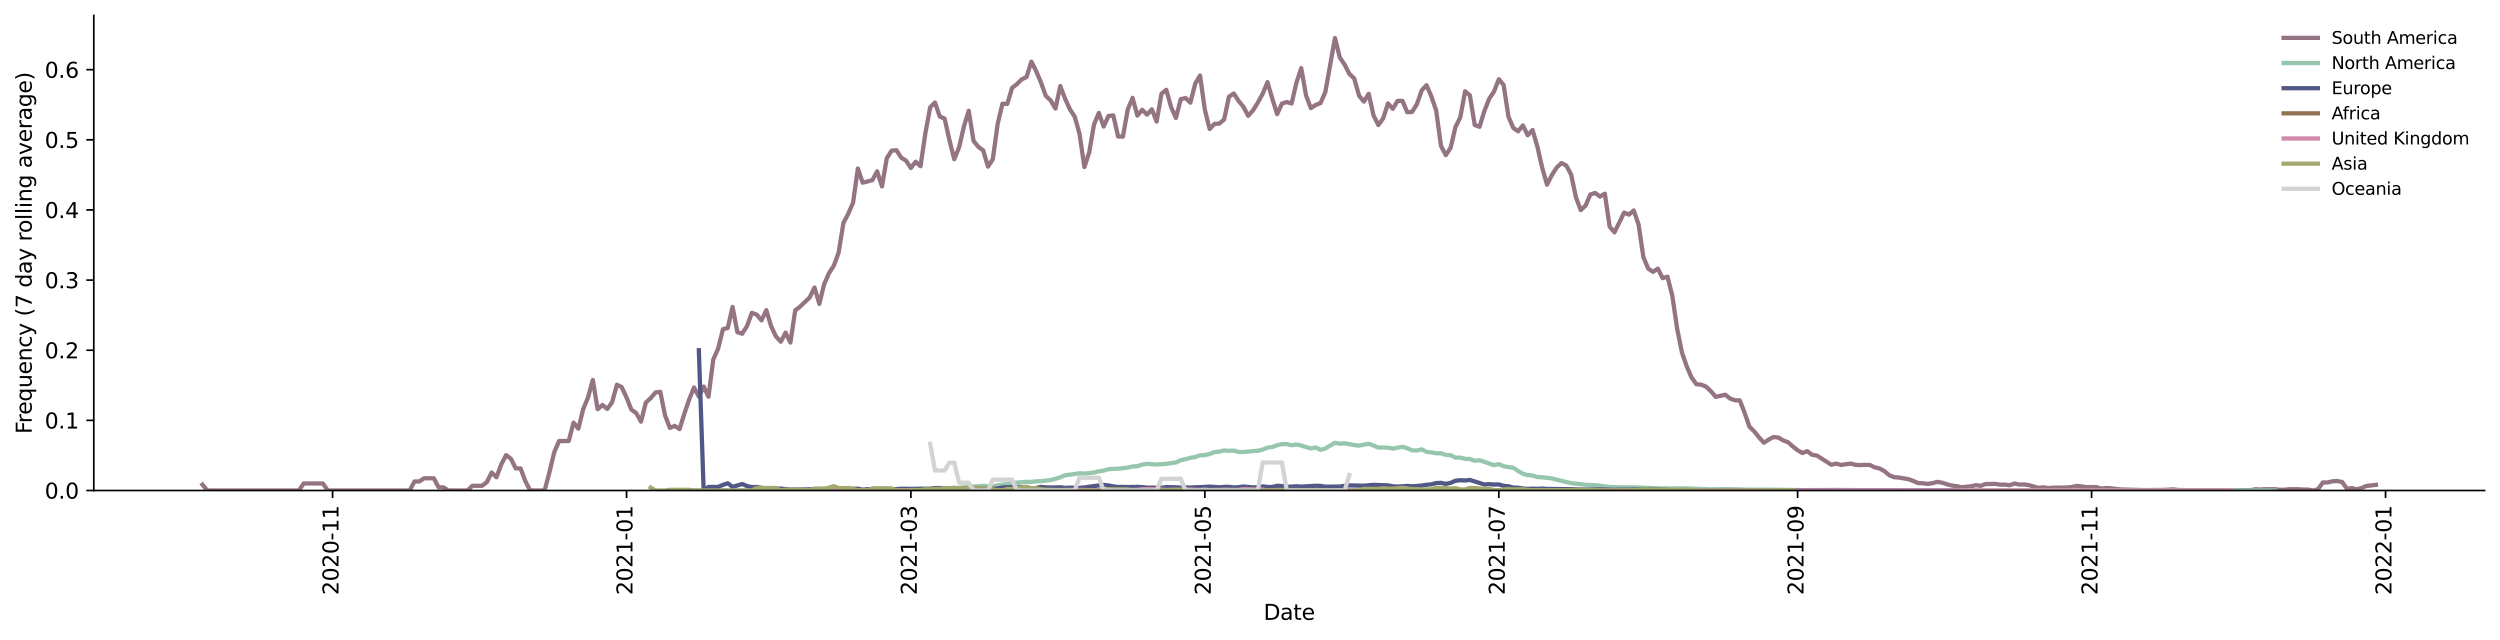 <?xml version="1.0" encoding="utf-8" standalone="no"?>
<!DOCTYPE svg PUBLIC "-//W3C//DTD SVG 1.1//EN"
  "http://www.w3.org/Graphics/SVG/1.1/DTD/svg11.dtd">
<svg height="298.621pt" version="1.1" viewBox="0 0 1166.981 298.621" width="1166.981pt" xmlns="http://www.w3.org/2000/svg" xmlns:xlink="http://www.w3.org/1999/xlink">
 <defs>
  <style type="text/css">*{stroke-linecap:butt;stroke-linejoin:round;}</style>
 </defs>
 <g id="figure_1">
  <g id="patch_1">
   <path d="M 0 298.621 
L 1166.981 298.621 
L 1166.981 0 
L 0 0 
z
" style="fill:#ffffff;"/>
  </g>
  <g id="axes_1">
   <g id="patch_2">
    <path d="M 43.781 228.96 
L 1159.781 228.96 
L 1159.781 7.2 
L 43.781 7.2 
z
" style="fill:#ffffff;"/>
   </g>
   <g id="matplotlib.axis_1">
    <g id="xtick_1">
     <g id="line2d_1">
      <defs>
       <path d="M 0 0 
L 0 3.5 
" id="m47dc64d13f" style="stroke:#000000;stroke-width:0.8;"/>
      </defs>
      <g>
       <use style="stroke:#000000;stroke-width:0.8;" x="155.246" xlink:href="#m47dc64d13f" y="228.96"/>
      </g>
     </g>
     <g id="text_1">
      <!-- 2020-11 -->
      <g transform="translate(158.006 277.743)rotate(-90)scale(0.1 -0.1)">
       <defs>
        <path d="M 1228 531 
L 3431 531 
L 3431 0 
L 469 0 
L 469 531 
Q 828 903 1448 1529 
Q 2069 2156 2228 2338 
Q 2531 2678 2651 2914 
Q 2772 3150 2772 3378 
Q 2772 3750 2511 3984 
Q 2250 4219 1831 4219 
Q 1534 4219 1204 4116 
Q 875 4013 500 3803 
L 500 4441 
Q 881 4594 1212 4672 
Q 1544 4750 1819 4750 
Q 2544 4750 2975 4387 
Q 3406 4025 3406 3419 
Q 3406 3131 3298 2873 
Q 3191 2616 2906 2266 
Q 2828 2175 2409 1742 
Q 1991 1309 1228 531 
z
" id="DejaVuSans-32" transform="scale(0.016)"/>
        <path d="M 2034 4250 
Q 1547 4250 1301 3770 
Q 1056 3291 1056 2328 
Q 1056 1369 1301 889 
Q 1547 409 2034 409 
Q 2525 409 2770 889 
Q 3016 1369 3016 2328 
Q 3016 3291 2770 3770 
Q 2525 4250 2034 4250 
z
M 2034 4750 
Q 2819 4750 3233 4129 
Q 3647 3509 3647 2328 
Q 3647 1150 3233 529 
Q 2819 -91 2034 -91 
Q 1250 -91 836 529 
Q 422 1150 422 2328 
Q 422 3509 836 4129 
Q 1250 4750 2034 4750 
z
" id="DejaVuSans-30" transform="scale(0.016)"/>
        <path d="M 313 2009 
L 1997 2009 
L 1997 1497 
L 313 1497 
L 313 2009 
z
" id="DejaVuSans-2d" transform="scale(0.016)"/>
        <path d="M 794 531 
L 1825 531 
L 1825 4091 
L 703 3866 
L 703 4441 
L 1819 4666 
L 2450 4666 
L 2450 531 
L 3481 531 
L 3481 0 
L 794 0 
L 794 531 
z
" id="DejaVuSans-31" transform="scale(0.016)"/>
       </defs>
       <use xlink:href="#DejaVuSans-32"/>
       <use x="63.623" xlink:href="#DejaVuSans-30"/>
       <use x="127.246" xlink:href="#DejaVuSans-32"/>
       <use x="190.869" xlink:href="#DejaVuSans-30"/>
       <use x="254.492" xlink:href="#DejaVuSans-2d"/>
       <use x="290.576" xlink:href="#DejaVuSans-31"/>
       <use x="354.199" xlink:href="#DejaVuSans-31"/>
      </g>
     </g>
    </g>
    <g id="xtick_2">
     <g id="line2d_2">
      <g>
       <use style="stroke:#000000;stroke-width:0.8;" x="292.469" xlink:href="#m47dc64d13f" y="228.96"/>
      </g>
     </g>
     <g id="text_2">
      <!-- 2021-01 -->
      <g transform="translate(295.228 277.743)rotate(-90)scale(0.1 -0.1)">
       <use xlink:href="#DejaVuSans-32"/>
       <use x="63.623" xlink:href="#DejaVuSans-30"/>
       <use x="127.246" xlink:href="#DejaVuSans-32"/>
       <use x="190.869" xlink:href="#DejaVuSans-31"/>
       <use x="254.492" xlink:href="#DejaVuSans-2d"/>
       <use x="290.576" xlink:href="#DejaVuSans-30"/>
       <use x="354.199" xlink:href="#DejaVuSans-31"/>
      </g>
     </g>
    </g>
    <g id="xtick_3">
     <g id="line2d_3">
      <g>
       <use style="stroke:#000000;stroke-width:0.8;" x="425.192" xlink:href="#m47dc64d13f" y="228.96"/>
      </g>
     </g>
     <g id="text_3">
      <!-- 2021-03 -->
      <g transform="translate(427.951 277.743)rotate(-90)scale(0.1 -0.1)">
       <defs>
        <path d="M 2597 2516 
Q 3050 2419 3304 2112 
Q 3559 1806 3559 1356 
Q 3559 666 3084 287 
Q 2609 -91 1734 -91 
Q 1441 -91 1130 -33 
Q 819 25 488 141 
L 488 750 
Q 750 597 1062 519 
Q 1375 441 1716 441 
Q 2309 441 2620 675 
Q 2931 909 2931 1356 
Q 2931 1769 2642 2001 
Q 2353 2234 1838 2234 
L 1294 2234 
L 1294 2753 
L 1863 2753 
Q 2328 2753 2575 2939 
Q 2822 3125 2822 3475 
Q 2822 3834 2567 4026 
Q 2313 4219 1838 4219 
Q 1578 4219 1281 4162 
Q 984 4106 628 3988 
L 628 4550 
Q 988 4650 1302 4700 
Q 1616 4750 1894 4750 
Q 2613 4750 3031 4423 
Q 3450 4097 3450 3541 
Q 3450 3153 3228 2886 
Q 3006 2619 2597 2516 
z
" id="DejaVuSans-33" transform="scale(0.016)"/>
       </defs>
       <use xlink:href="#DejaVuSans-32"/>
       <use x="63.623" xlink:href="#DejaVuSans-30"/>
       <use x="127.246" xlink:href="#DejaVuSans-32"/>
       <use x="190.869" xlink:href="#DejaVuSans-31"/>
       <use x="254.492" xlink:href="#DejaVuSans-2d"/>
       <use x="290.576" xlink:href="#DejaVuSans-30"/>
       <use x="354.199" xlink:href="#DejaVuSans-33"/>
      </g>
     </g>
    </g>
    <g id="xtick_4">
     <g id="line2d_4">
      <g>
       <use style="stroke:#000000;stroke-width:0.8;" x="562.414" xlink:href="#m47dc64d13f" y="228.96"/>
      </g>
     </g>
     <g id="text_4">
      <!-- 2021-05 -->
      <g transform="translate(565.174 277.743)rotate(-90)scale(0.1 -0.1)">
       <defs>
        <path d="M 691 4666 
L 3169 4666 
L 3169 4134 
L 1269 4134 
L 1269 2991 
Q 1406 3038 1543 3061 
Q 1681 3084 1819 3084 
Q 2600 3084 3056 2656 
Q 3513 2228 3513 1497 
Q 3513 744 3044 326 
Q 2575 -91 1722 -91 
Q 1428 -91 1123 -41 
Q 819 9 494 109 
L 494 744 
Q 775 591 1075 516 
Q 1375 441 1709 441 
Q 2250 441 2565 725 
Q 2881 1009 2881 1497 
Q 2881 1984 2565 2268 
Q 2250 2553 1709 2553 
Q 1456 2553 1204 2497 
Q 953 2441 691 2322 
L 691 4666 
z
" id="DejaVuSans-35" transform="scale(0.016)"/>
       </defs>
       <use xlink:href="#DejaVuSans-32"/>
       <use x="63.623" xlink:href="#DejaVuSans-30"/>
       <use x="127.246" xlink:href="#DejaVuSans-32"/>
       <use x="190.869" xlink:href="#DejaVuSans-31"/>
       <use x="254.492" xlink:href="#DejaVuSans-2d"/>
       <use x="290.576" xlink:href="#DejaVuSans-30"/>
       <use x="354.199" xlink:href="#DejaVuSans-35"/>
      </g>
     </g>
    </g>
    <g id="xtick_5">
     <g id="line2d_5">
      <g>
       <use style="stroke:#000000;stroke-width:0.8;" x="699.637" xlink:href="#m47dc64d13f" y="228.96"/>
      </g>
     </g>
     <g id="text_5">
      <!-- 2021-07 -->
      <g transform="translate(702.396 277.743)rotate(-90)scale(0.1 -0.1)">
       <defs>
        <path d="M 525 4666 
L 3525 4666 
L 3525 4397 
L 1831 0 
L 1172 0 
L 2766 4134 
L 525 4134 
L 525 4666 
z
" id="DejaVuSans-37" transform="scale(0.016)"/>
       </defs>
       <use xlink:href="#DejaVuSans-32"/>
       <use x="63.623" xlink:href="#DejaVuSans-30"/>
       <use x="127.246" xlink:href="#DejaVuSans-32"/>
       <use x="190.869" xlink:href="#DejaVuSans-31"/>
       <use x="254.492" xlink:href="#DejaVuSans-2d"/>
       <use x="290.576" xlink:href="#DejaVuSans-30"/>
       <use x="354.199" xlink:href="#DejaVuSans-37"/>
      </g>
     </g>
    </g>
    <g id="xtick_6">
     <g id="line2d_6">
      <g>
       <use style="stroke:#000000;stroke-width:0.8;" x="839.108" xlink:href="#m47dc64d13f" y="228.96"/>
      </g>
     </g>
     <g id="text_6">
      <!-- 2021-09 -->
      <g transform="translate(841.868 277.743)rotate(-90)scale(0.1 -0.1)">
       <defs>
        <path d="M 703 97 
L 703 672 
Q 941 559 1184 500 
Q 1428 441 1663 441 
Q 2288 441 2617 861 
Q 2947 1281 2994 2138 
Q 2813 1869 2534 1725 
Q 2256 1581 1919 1581 
Q 1219 1581 811 2004 
Q 403 2428 403 3163 
Q 403 3881 828 4315 
Q 1253 4750 1959 4750 
Q 2769 4750 3195 4129 
Q 3622 3509 3622 2328 
Q 3622 1225 3098 567 
Q 2575 -91 1691 -91 
Q 1453 -91 1209 -44 
Q 966 3 703 97 
z
M 1959 2075 
Q 2384 2075 2632 2365 
Q 2881 2656 2881 3163 
Q 2881 3666 2632 3958 
Q 2384 4250 1959 4250 
Q 1534 4250 1286 3958 
Q 1038 3666 1038 3163 
Q 1038 2656 1286 2365 
Q 1534 2075 1959 2075 
z
" id="DejaVuSans-39" transform="scale(0.016)"/>
       </defs>
       <use xlink:href="#DejaVuSans-32"/>
       <use x="63.623" xlink:href="#DejaVuSans-30"/>
       <use x="127.246" xlink:href="#DejaVuSans-32"/>
       <use x="190.869" xlink:href="#DejaVuSans-31"/>
       <use x="254.492" xlink:href="#DejaVuSans-2d"/>
       <use x="290.576" xlink:href="#DejaVuSans-30"/>
       <use x="354.199" xlink:href="#DejaVuSans-39"/>
      </g>
     </g>
    </g>
    <g id="xtick_7">
     <g id="line2d_7">
      <g>
       <use style="stroke:#000000;stroke-width:0.8;" x="976.331" xlink:href="#m47dc64d13f" y="228.96"/>
      </g>
     </g>
     <g id="text_7">
      <!-- 2021-11 -->
      <g transform="translate(979.09 277.743)rotate(-90)scale(0.1 -0.1)">
       <use xlink:href="#DejaVuSans-32"/>
       <use x="63.623" xlink:href="#DejaVuSans-30"/>
       <use x="127.246" xlink:href="#DejaVuSans-32"/>
       <use x="190.869" xlink:href="#DejaVuSans-31"/>
       <use x="254.492" xlink:href="#DejaVuSans-2d"/>
       <use x="290.576" xlink:href="#DejaVuSans-31"/>
       <use x="354.199" xlink:href="#DejaVuSans-31"/>
      </g>
     </g>
    </g>
    <g id="xtick_8">
     <g id="line2d_8">
      <g>
       <use style="stroke:#000000;stroke-width:0.8;" x="1113.553" xlink:href="#m47dc64d13f" y="228.96"/>
      </g>
     </g>
     <g id="text_8">
      <!-- 2022-01 -->
      <g transform="translate(1116.312 277.743)rotate(-90)scale(0.1 -0.1)">
       <use xlink:href="#DejaVuSans-32"/>
       <use x="63.623" xlink:href="#DejaVuSans-30"/>
       <use x="127.246" xlink:href="#DejaVuSans-32"/>
       <use x="190.869" xlink:href="#DejaVuSans-32"/>
       <use x="254.492" xlink:href="#DejaVuSans-2d"/>
       <use x="290.576" xlink:href="#DejaVuSans-30"/>
       <use x="354.199" xlink:href="#DejaVuSans-31"/>
      </g>
     </g>
    </g>
    <g id="text_9">
     <!-- Date -->
     <g transform="translate(589.83 289.341)scale(0.1 -0.1)">
      <defs>
       <path d="M 1259 4147 
L 1259 519 
L 2022 519 
Q 2988 519 3436 956 
Q 3884 1394 3884 2338 
Q 3884 3275 3436 3711 
Q 2988 4147 2022 4147 
L 1259 4147 
z
M 628 4666 
L 1925 4666 
Q 3281 4666 3915 4102 
Q 4550 3538 4550 2338 
Q 4550 1131 3912 565 
Q 3275 0 1925 0 
L 628 0 
L 628 4666 
z
" id="DejaVuSans-44" transform="scale(0.016)"/>
       <path d="M 2194 1759 
Q 1497 1759 1228 1600 
Q 959 1441 959 1056 
Q 959 750 1161 570 
Q 1363 391 1709 391 
Q 2188 391 2477 730 
Q 2766 1069 2766 1631 
L 2766 1759 
L 2194 1759 
z
M 3341 1997 
L 3341 0 
L 2766 0 
L 2766 531 
Q 2569 213 2275 61 
Q 1981 -91 1556 -91 
Q 1019 -91 701 211 
Q 384 513 384 1019 
Q 384 1609 779 1909 
Q 1175 2209 1959 2209 
L 2766 2209 
L 2766 2266 
Q 2766 2663 2505 2880 
Q 2244 3097 1772 3097 
Q 1472 3097 1187 3025 
Q 903 2953 641 2809 
L 641 3341 
Q 956 3463 1253 3523 
Q 1550 3584 1831 3584 
Q 2591 3584 2966 3190 
Q 3341 2797 3341 1997 
z
" id="DejaVuSans-61" transform="scale(0.016)"/>
       <path d="M 1172 4494 
L 1172 3500 
L 2356 3500 
L 2356 3053 
L 1172 3053 
L 1172 1153 
Q 1172 725 1289 603 
Q 1406 481 1766 481 
L 2356 481 
L 2356 0 
L 1766 0 
Q 1100 0 847 248 
Q 594 497 594 1153 
L 594 3053 
L 172 3053 
L 172 3500 
L 594 3500 
L 594 4494 
L 1172 4494 
z
" id="DejaVuSans-74" transform="scale(0.016)"/>
       <path d="M 3597 1894 
L 3597 1613 
L 953 1613 
Q 991 1019 1311 708 
Q 1631 397 2203 397 
Q 2534 397 2845 478 
Q 3156 559 3463 722 
L 3463 178 
Q 3153 47 2828 -22 
Q 2503 -91 2169 -91 
Q 1331 -91 842 396 
Q 353 884 353 1716 
Q 353 2575 817 3079 
Q 1281 3584 2069 3584 
Q 2775 3584 3186 3129 
Q 3597 2675 3597 1894 
z
M 3022 2063 
Q 3016 2534 2758 2815 
Q 2500 3097 2075 3097 
Q 1594 3097 1305 2825 
Q 1016 2553 972 2059 
L 3022 2063 
z
" id="DejaVuSans-65" transform="scale(0.016)"/>
      </defs>
      <use xlink:href="#DejaVuSans-44"/>
      <use x="77.002" xlink:href="#DejaVuSans-61"/>
      <use x="138.281" xlink:href="#DejaVuSans-74"/>
      <use x="177.49" xlink:href="#DejaVuSans-65"/>
     </g>
    </g>
   </g>
   <g id="matplotlib.axis_2">
    <g id="ytick_1">
     <g id="line2d_9">
      <defs>
       <path d="M 0 0 
L -3.5 0 
" id="m96c168e9ce" style="stroke:#000000;stroke-width:0.8;"/>
      </defs>
      <g>
       <use style="stroke:#000000;stroke-width:0.8;" x="43.781" xlink:href="#m96c168e9ce" y="228.96"/>
      </g>
     </g>
     <g id="text_10">
      <!-- 0.0 -->
      <g transform="translate(20.878 232.759)scale(0.1 -0.1)">
       <defs>
        <path d="M 684 794 
L 1344 794 
L 1344 0 
L 684 0 
L 684 794 
z
" id="DejaVuSans-2e" transform="scale(0.016)"/>
       </defs>
       <use xlink:href="#DejaVuSans-30"/>
       <use x="63.623" xlink:href="#DejaVuSans-2e"/>
       <use x="95.41" xlink:href="#DejaVuSans-30"/>
      </g>
     </g>
    </g>
    <g id="ytick_2">
     <g id="line2d_10">
      <g>
       <use style="stroke:#000000;stroke-width:0.8;" x="43.781" xlink:href="#m96c168e9ce" y="196.221"/>
      </g>
     </g>
     <g id="text_11">
      <!-- 0.1 -->
      <g transform="translate(20.878 200.02)scale(0.1 -0.1)">
       <use xlink:href="#DejaVuSans-30"/>
       <use x="63.623" xlink:href="#DejaVuSans-2e"/>
       <use x="95.41" xlink:href="#DejaVuSans-31"/>
      </g>
     </g>
    </g>
    <g id="ytick_3">
     <g id="line2d_11">
      <g>
       <use style="stroke:#000000;stroke-width:0.8;" x="43.781" xlink:href="#m96c168e9ce" y="163.482"/>
      </g>
     </g>
     <g id="text_12">
      <!-- 0.2 -->
      <g transform="translate(20.878 167.281)scale(0.1 -0.1)">
       <use xlink:href="#DejaVuSans-30"/>
       <use x="63.623" xlink:href="#DejaVuSans-2e"/>
       <use x="95.41" xlink:href="#DejaVuSans-32"/>
      </g>
     </g>
    </g>
    <g id="ytick_4">
     <g id="line2d_12">
      <g>
       <use style="stroke:#000000;stroke-width:0.8;" x="43.781" xlink:href="#m96c168e9ce" y="130.743"/>
      </g>
     </g>
     <g id="text_13">
      <!-- 0.3 -->
      <g transform="translate(20.878 134.542)scale(0.1 -0.1)">
       <use xlink:href="#DejaVuSans-30"/>
       <use x="63.623" xlink:href="#DejaVuSans-2e"/>
       <use x="95.41" xlink:href="#DejaVuSans-33"/>
      </g>
     </g>
    </g>
    <g id="ytick_5">
     <g id="line2d_13">
      <g>
       <use style="stroke:#000000;stroke-width:0.8;" x="43.781" xlink:href="#m96c168e9ce" y="98.004"/>
      </g>
     </g>
     <g id="text_14">
      <!-- 0.4 -->
      <g transform="translate(20.878 101.803)scale(0.1 -0.1)">
       <defs>
        <path d="M 2419 4116 
L 825 1625 
L 2419 1625 
L 2419 4116 
z
M 2253 4666 
L 3047 4666 
L 3047 1625 
L 3713 1625 
L 3713 1100 
L 3047 1100 
L 3047 0 
L 2419 0 
L 2419 1100 
L 313 1100 
L 313 1709 
L 2253 4666 
z
" id="DejaVuSans-34" transform="scale(0.016)"/>
       </defs>
       <use xlink:href="#DejaVuSans-30"/>
       <use x="63.623" xlink:href="#DejaVuSans-2e"/>
       <use x="95.41" xlink:href="#DejaVuSans-34"/>
      </g>
     </g>
    </g>
    <g id="ytick_6">
     <g id="line2d_14">
      <g>
       <use style="stroke:#000000;stroke-width:0.8;" x="43.781" xlink:href="#m96c168e9ce" y="65.264"/>
      </g>
     </g>
     <g id="text_15">
      <!-- 0.5 -->
      <g transform="translate(20.878 69.064)scale(0.1 -0.1)">
       <use xlink:href="#DejaVuSans-30"/>
       <use x="63.623" xlink:href="#DejaVuSans-2e"/>
       <use x="95.41" xlink:href="#DejaVuSans-35"/>
      </g>
     </g>
    </g>
    <g id="ytick_7">
     <g id="line2d_15">
      <g>
       <use style="stroke:#000000;stroke-width:0.8;" x="43.781" xlink:href="#m96c168e9ce" y="32.525"/>
      </g>
     </g>
     <g id="text_16">
      <!-- 0.6 -->
      <g transform="translate(20.878 36.325)scale(0.1 -0.1)">
       <defs>
        <path d="M 2113 2584 
Q 1688 2584 1439 2293 
Q 1191 2003 1191 1497 
Q 1191 994 1439 701 
Q 1688 409 2113 409 
Q 2538 409 2786 701 
Q 3034 994 3034 1497 
Q 3034 2003 2786 2293 
Q 2538 2584 2113 2584 
z
M 3366 4563 
L 3366 3988 
Q 3128 4100 2886 4159 
Q 2644 4219 2406 4219 
Q 1781 4219 1451 3797 
Q 1122 3375 1075 2522 
Q 1259 2794 1537 2939 
Q 1816 3084 2150 3084 
Q 2853 3084 3261 2657 
Q 3669 2231 3669 1497 
Q 3669 778 3244 343 
Q 2819 -91 2113 -91 
Q 1303 -91 875 529 
Q 447 1150 447 2328 
Q 447 3434 972 4092 
Q 1497 4750 2381 4750 
Q 2619 4750 2861 4703 
Q 3103 4656 3366 4563 
z
" id="DejaVuSans-36" transform="scale(0.016)"/>
       </defs>
       <use xlink:href="#DejaVuSans-30"/>
       <use x="63.623" xlink:href="#DejaVuSans-2e"/>
       <use x="95.41" xlink:href="#DejaVuSans-36"/>
      </g>
     </g>
    </g>
    <g id="text_17">
     <!-- Frequency (7 day rolling average) -->
     <g transform="translate(14.798 202.529)rotate(-90)scale(0.1 -0.1)">
      <defs>
       <path d="M 628 4666 
L 3309 4666 
L 3309 4134 
L 1259 4134 
L 1259 2759 
L 3109 2759 
L 3109 2228 
L 1259 2228 
L 1259 0 
L 628 0 
L 628 4666 
z
" id="DejaVuSans-46" transform="scale(0.016)"/>
       <path d="M 2631 2963 
Q 2534 3019 2420 3045 
Q 2306 3072 2169 3072 
Q 1681 3072 1420 2755 
Q 1159 2438 1159 1844 
L 1159 0 
L 581 0 
L 581 3500 
L 1159 3500 
L 1159 2956 
Q 1341 3275 1631 3429 
Q 1922 3584 2338 3584 
Q 2397 3584 2469 3576 
Q 2541 3569 2628 3553 
L 2631 2963 
z
" id="DejaVuSans-72" transform="scale(0.016)"/>
       <path d="M 947 1747 
Q 947 1113 1208 752 
Q 1469 391 1925 391 
Q 2381 391 2643 752 
Q 2906 1113 2906 1747 
Q 2906 2381 2643 2742 
Q 2381 3103 1925 3103 
Q 1469 3103 1208 2742 
Q 947 2381 947 1747 
z
M 2906 525 
Q 2725 213 2448 61 
Q 2172 -91 1784 -91 
Q 1150 -91 751 415 
Q 353 922 353 1747 
Q 353 2572 751 3078 
Q 1150 3584 1784 3584 
Q 2172 3584 2448 3432 
Q 2725 3281 2906 2969 
L 2906 3500 
L 3481 3500 
L 3481 -1331 
L 2906 -1331 
L 2906 525 
z
" id="DejaVuSans-71" transform="scale(0.016)"/>
       <path d="M 544 1381 
L 544 3500 
L 1119 3500 
L 1119 1403 
Q 1119 906 1312 657 
Q 1506 409 1894 409 
Q 2359 409 2629 706 
Q 2900 1003 2900 1516 
L 2900 3500 
L 3475 3500 
L 3475 0 
L 2900 0 
L 2900 538 
Q 2691 219 2414 64 
Q 2138 -91 1772 -91 
Q 1169 -91 856 284 
Q 544 659 544 1381 
z
M 1991 3584 
L 1991 3584 
z
" id="DejaVuSans-75" transform="scale(0.016)"/>
       <path d="M 3513 2113 
L 3513 0 
L 2938 0 
L 2938 2094 
Q 2938 2591 2744 2837 
Q 2550 3084 2163 3084 
Q 1697 3084 1428 2787 
Q 1159 2491 1159 1978 
L 1159 0 
L 581 0 
L 581 3500 
L 1159 3500 
L 1159 2956 
Q 1366 3272 1645 3428 
Q 1925 3584 2291 3584 
Q 2894 3584 3203 3211 
Q 3513 2838 3513 2113 
z
" id="DejaVuSans-6e" transform="scale(0.016)"/>
       <path d="M 3122 3366 
L 3122 2828 
Q 2878 2963 2633 3030 
Q 2388 3097 2138 3097 
Q 1578 3097 1268 2742 
Q 959 2388 959 1747 
Q 959 1106 1268 751 
Q 1578 397 2138 397 
Q 2388 397 2633 464 
Q 2878 531 3122 666 
L 3122 134 
Q 2881 22 2623 -34 
Q 2366 -91 2075 -91 
Q 1284 -91 818 406 
Q 353 903 353 1747 
Q 353 2603 823 3093 
Q 1294 3584 2113 3584 
Q 2378 3584 2631 3529 
Q 2884 3475 3122 3366 
z
" id="DejaVuSans-63" transform="scale(0.016)"/>
       <path d="M 2059 -325 
Q 1816 -950 1584 -1140 
Q 1353 -1331 966 -1331 
L 506 -1331 
L 506 -850 
L 844 -850 
Q 1081 -850 1212 -737 
Q 1344 -625 1503 -206 
L 1606 56 
L 191 3500 
L 800 3500 
L 1894 763 
L 2988 3500 
L 3597 3500 
L 2059 -325 
z
" id="DejaVuSans-79" transform="scale(0.016)"/>
       <path id="DejaVuSans-20" transform="scale(0.016)"/>
       <path d="M 1984 4856 
Q 1566 4138 1362 3434 
Q 1159 2731 1159 2009 
Q 1159 1288 1364 580 
Q 1569 -128 1984 -844 
L 1484 -844 
Q 1016 -109 783 600 
Q 550 1309 550 2009 
Q 550 2706 781 3412 
Q 1013 4119 1484 4856 
L 1984 4856 
z
" id="DejaVuSans-28" transform="scale(0.016)"/>
       <path d="M 2906 2969 
L 2906 4863 
L 3481 4863 
L 3481 0 
L 2906 0 
L 2906 525 
Q 2725 213 2448 61 
Q 2172 -91 1784 -91 
Q 1150 -91 751 415 
Q 353 922 353 1747 
Q 353 2572 751 3078 
Q 1150 3584 1784 3584 
Q 2172 3584 2448 3432 
Q 2725 3281 2906 2969 
z
M 947 1747 
Q 947 1113 1208 752 
Q 1469 391 1925 391 
Q 2381 391 2643 752 
Q 2906 1113 2906 1747 
Q 2906 2381 2643 2742 
Q 2381 3103 1925 3103 
Q 1469 3103 1208 2742 
Q 947 2381 947 1747 
z
" id="DejaVuSans-64" transform="scale(0.016)"/>
       <path d="M 1959 3097 
Q 1497 3097 1228 2736 
Q 959 2375 959 1747 
Q 959 1119 1226 758 
Q 1494 397 1959 397 
Q 2419 397 2687 759 
Q 2956 1122 2956 1747 
Q 2956 2369 2687 2733 
Q 2419 3097 1959 3097 
z
M 1959 3584 
Q 2709 3584 3137 3096 
Q 3566 2609 3566 1747 
Q 3566 888 3137 398 
Q 2709 -91 1959 -91 
Q 1206 -91 779 398 
Q 353 888 353 1747 
Q 353 2609 779 3096 
Q 1206 3584 1959 3584 
z
" id="DejaVuSans-6f" transform="scale(0.016)"/>
       <path d="M 603 4863 
L 1178 4863 
L 1178 0 
L 603 0 
L 603 4863 
z
" id="DejaVuSans-6c" transform="scale(0.016)"/>
       <path d="M 603 3500 
L 1178 3500 
L 1178 0 
L 603 0 
L 603 3500 
z
M 603 4863 
L 1178 4863 
L 1178 4134 
L 603 4134 
L 603 4863 
z
" id="DejaVuSans-69" transform="scale(0.016)"/>
       <path d="M 2906 1791 
Q 2906 2416 2648 2759 
Q 2391 3103 1925 3103 
Q 1463 3103 1205 2759 
Q 947 2416 947 1791 
Q 947 1169 1205 825 
Q 1463 481 1925 481 
Q 2391 481 2648 825 
Q 2906 1169 2906 1791 
z
M 3481 434 
Q 3481 -459 3084 -895 
Q 2688 -1331 1869 -1331 
Q 1566 -1331 1297 -1286 
Q 1028 -1241 775 -1147 
L 775 -588 
Q 1028 -725 1275 -790 
Q 1522 -856 1778 -856 
Q 2344 -856 2625 -561 
Q 2906 -266 2906 331 
L 2906 616 
Q 2728 306 2450 153 
Q 2172 0 1784 0 
Q 1141 0 747 490 
Q 353 981 353 1791 
Q 353 2603 747 3093 
Q 1141 3584 1784 3584 
Q 2172 3584 2450 3431 
Q 2728 3278 2906 2969 
L 2906 3500 
L 3481 3500 
L 3481 434 
z
" id="DejaVuSans-67" transform="scale(0.016)"/>
       <path d="M 191 3500 
L 800 3500 
L 1894 563 
L 2988 3500 
L 3597 3500 
L 2284 0 
L 1503 0 
L 191 3500 
z
" id="DejaVuSans-76" transform="scale(0.016)"/>
       <path d="M 513 4856 
L 1013 4856 
Q 1481 4119 1714 3412 
Q 1947 2706 1947 2009 
Q 1947 1309 1714 600 
Q 1481 -109 1013 -844 
L 513 -844 
Q 928 -128 1133 580 
Q 1338 1288 1338 2009 
Q 1338 2731 1133 3434 
Q 928 4138 513 4856 
z
" id="DejaVuSans-29" transform="scale(0.016)"/>
      </defs>
      <use xlink:href="#DejaVuSans-46"/>
      <use x="50.27" xlink:href="#DejaVuSans-72"/>
      <use x="89.133" xlink:href="#DejaVuSans-65"/>
      <use x="150.656" xlink:href="#DejaVuSans-71"/>
      <use x="214.133" xlink:href="#DejaVuSans-75"/>
      <use x="277.512" xlink:href="#DejaVuSans-65"/>
      <use x="339.035" xlink:href="#DejaVuSans-6e"/>
      <use x="402.414" xlink:href="#DejaVuSans-63"/>
      <use x="457.395" xlink:href="#DejaVuSans-79"/>
      <use x="516.574" xlink:href="#DejaVuSans-20"/>
      <use x="548.361" xlink:href="#DejaVuSans-28"/>
      <use x="587.375" xlink:href="#DejaVuSans-37"/>
      <use x="650.998" xlink:href="#DejaVuSans-20"/>
      <use x="682.785" xlink:href="#DejaVuSans-64"/>
      <use x="746.262" xlink:href="#DejaVuSans-61"/>
      <use x="807.541" xlink:href="#DejaVuSans-79"/>
      <use x="866.721" xlink:href="#DejaVuSans-20"/>
      <use x="898.508" xlink:href="#DejaVuSans-72"/>
      <use x="937.371" xlink:href="#DejaVuSans-6f"/>
      <use x="998.553" xlink:href="#DejaVuSans-6c"/>
      <use x="1026.336" xlink:href="#DejaVuSans-6c"/>
      <use x="1054.119" xlink:href="#DejaVuSans-69"/>
      <use x="1081.902" xlink:href="#DejaVuSans-6e"/>
      <use x="1145.281" xlink:href="#DejaVuSans-67"/>
      <use x="1208.758" xlink:href="#DejaVuSans-20"/>
      <use x="1240.545" xlink:href="#DejaVuSans-61"/>
      <use x="1301.824" xlink:href="#DejaVuSans-76"/>
      <use x="1361.004" xlink:href="#DejaVuSans-65"/>
      <use x="1422.527" xlink:href="#DejaVuSans-72"/>
      <use x="1463.641" xlink:href="#DejaVuSans-61"/>
      <use x="1524.92" xlink:href="#DejaVuSans-67"/>
      <use x="1588.396" xlink:href="#DejaVuSans-65"/>
      <use x="1649.92" xlink:href="#DejaVuSans-29"/>
     </g>
    </g>
   </g>
   <g id="line2d_16">
    <path clip-path="url(#pf5c07cec92)" d="M 94.509 226.232 
L 96.758 228.96 
L 139.499 228.96 
L 141.749 225.686 
L 150.747 225.686 
L 152.997 228.96 
L 191.239 228.96 
L 193.489 224.736 
L 195.738 224.736 
L 197.988 223.247 
L 202.487 223.247 
L 204.736 227.472 
L 206.986 227.472 
L 209.235 228.96 
L 218.234 228.96 
L 220.483 226.777 
L 224.982 226.777 
L 227.232 225.098 
L 229.481 220.583 
L 231.731 222.765 
L 233.98 216.813 
L 236.23 212.448 
L 238.479 214.126 
L 240.729 218.642 
L 242.979 218.642 
L 245.228 224.595 
L 247.478 228.96 
L 254.226 228.96 
L 256.476 220.419 
L 258.725 211.065 
L 260.975 205.869 
L 265.474 205.869 
L 267.724 197.284 
L 269.973 200.09 
L 272.223 191.001 
L 274.472 185.544 
L 276.722 177.36 
L 278.971 191.039 
L 281.221 189.046 
L 283.47 190.891 
L 285.72 187.773 
L 287.97 179.588 
L 290.219 180.696 
L 292.469 185.599 
L 294.718 191.219 
L 296.968 192.778 
L 299.217 196.83 
L 301.467 187.925 
L 303.716 185.869 
L 305.966 183.223 
L 308.215 182.908 
L 310.465 193.967 
L 312.715 199.754 
L 314.964 198.798 
L 317.214 200.293 
L 319.463 193.072 
L 321.713 186.442 
L 323.962 180.863 
L 326.212 185.147 
L 328.461 180.445 
L 330.711 185.174 
L 332.96 167.799 
L 335.21 162.734 
L 337.46 153.68 
L 339.709 153.092 
L 341.959 143.27 
L 344.208 155.052 
L 346.458 155.781 
L 348.707 152.183 
L 350.957 146.044 
L 353.206 146.862 
L 355.456 149.55 
L 357.705 144.776 
L 359.955 152.291 
L 362.205 157.046 
L 364.454 159.501 
L 366.704 155.258 
L 368.953 159.898 
L 371.203 144.876 
L 373.452 143.153 
L 377.951 138.835 
L 380.201 134.229 
L 382.45 141.852 
L 384.7 132.696 
L 386.95 127.538 
L 389.199 124.057 
L 391.449 117.98 
L 393.698 104.086 
L 395.948 99.782 
L 398.197 94.647 
L 400.447 78.661 
L 402.696 85.28 
L 407.195 84.111 
L 409.445 79.983 
L 411.695 87.01 
L 413.944 73.843 
L 416.194 70.332 
L 418.443 70.119 
L 420.693 73.618 
L 422.942 74.997 
L 425.192 78.417 
L 427.441 75.488 
L 429.691 77.58 
L 431.94 62.263 
L 434.19 50.114 
L 436.44 47.849 
L 438.689 54.413 
L 440.939 55.353 
L 443.188 65.423 
L 445.438 74.331 
L 447.687 68.772 
L 449.937 59.056 
L 452.186 51.693 
L 454.436 65.774 
L 456.686 68.544 
L 458.935 70.173 
L 461.185 77.779 
L 463.434 74.349 
L 465.684 57.958 
L 467.933 48.415 
L 470.183 48.496 
L 472.432 41.024 
L 474.682 39.282 
L 476.931 37.027 
L 479.181 35.976 
L 481.431 28.778 
L 483.68 33.19 
L 485.93 38.552 
L 488.179 44.784 
L 490.429 46.873 
L 492.678 50.682 
L 494.928 40.167 
L 497.177 46.064 
L 499.427 51.035 
L 501.676 54.485 
L 503.926 62.516 
L 506.176 77.962 
L 508.425 71.17 
L 510.675 58.133 
L 512.924 52.718 
L 515.174 59.068 
L 517.423 54.157 
L 519.673 53.869 
L 521.922 63.711 
L 524.172 63.766 
L 526.421 51.119 
L 528.671 45.693 
L 530.921 53.949 
L 533.17 51.243 
L 535.42 53.513 
L 537.669 51.031 
L 539.919 56.737 
L 542.168 43.736 
L 544.418 41.939 
L 546.667 50.008 
L 548.917 55.076 
L 551.166 46.274 
L 553.416 45.755 
L 555.666 47.916 
L 557.915 39.099 
L 560.165 35.231 
L 562.414 51.233 
L 564.664 60.222 
L 566.913 57.804 
L 569.163 57.688 
L 571.412 55.773 
L 573.662 45.15 
L 575.911 43.642 
L 578.161 47.073 
L 580.411 49.862 
L 582.66 54.049 
L 584.91 51.491 
L 587.159 47.869 
L 589.409 43.779 
L 591.658 38.333 
L 593.908 46.104 
L 596.157 53.263 
L 598.407 48.338 
L 600.656 47.634 
L 602.906 48.319 
L 605.156 38.643 
L 607.405 31.804 
L 609.655 44.56 
L 611.904 50.464 
L 614.154 49.002 
L 616.403 48.123 
L 618.653 42.976 
L 623.152 17.76 
L 625.401 26.803 
L 627.651 30.175 
L 629.901 34.498 
L 632.15 36.632 
L 634.4 44.648 
L 636.649 47.431 
L 638.899 43.789 
L 641.148 53.85 
L 643.398 58.368 
L 645.647 55.252 
L 647.897 48.287 
L 650.146 50.783 
L 652.396 47.098 
L 654.646 47.079 
L 656.895 52.374 
L 659.145 52.255 
L 661.394 48.621 
L 663.644 42.195 
L 665.893 39.788 
L 668.143 44.967 
L 670.392 51.569 
L 672.642 68.083 
L 674.892 72.404 
L 677.141 68.996 
L 679.391 59.323 
L 681.64 54.808 
L 683.89 42.602 
L 686.139 44.539 
L 688.389 58.339 
L 690.638 59.194 
L 692.888 51.843 
L 695.137 46.117 
L 697.387 42.734 
L 699.637 36.993 
L 701.886 39.682 
L 704.136 54.458 
L 706.385 59.69 
L 708.635 61.292 
L 710.884 58.559 
L 713.134 63.13 
L 715.383 60.687 
L 717.633 68.39 
L 719.882 78.291 
L 722.132 86.201 
L 724.382 81.755 
L 726.631 78.229 
L 728.881 76.117 
L 731.13 77.253 
L 733.38 81.442 
L 735.629 92.068 
L 737.879 98.081 
L 740.128 95.958 
L 742.378 90.766 
L 744.627 90.086 
L 746.877 91.742 
L 749.127 90.42 
L 751.376 105.808 
L 753.626 108.467 
L 758.125 99.245 
L 760.374 100.188 
L 762.624 98.228 
L 764.873 104.787 
L 767.123 120.051 
L 769.372 125.391 
L 771.622 126.894 
L 773.872 125.401 
L 776.121 129.828 
L 778.371 129.157 
L 780.62 138.072 
L 782.87 153.384 
L 785.119 164.527 
L 787.369 171.083 
L 789.618 176.237 
L 791.868 179.375 
L 794.117 179.571 
L 796.367 180.476 
L 798.617 182.579 
L 800.866 185.255 
L 805.365 184.266 
L 807.615 186.042 
L 809.864 186.856 
L 812.114 186.894 
L 814.363 192.665 
L 816.613 199.141 
L 818.862 201.375 
L 821.112 204.18 
L 823.362 206.659 
L 825.611 205.184 
L 827.861 203.995 
L 830.11 204.242 
L 832.36 205.589 
L 834.609 206.417 
L 836.859 208.41 
L 839.108 210.177 
L 841.358 211.47 
L 843.607 210.613 
L 845.857 212.301 
L 848.107 212.643 
L 854.855 216.955 
L 857.105 216.391 
L 859.354 217.04 
L 863.853 216.39 
L 866.103 216.975 
L 868.353 217.11 
L 870.602 216.964 
L 872.852 217.038 
L 875.101 218.168 
L 877.351 218.672 
L 879.6 219.907 
L 881.85 221.779 
L 884.099 222.743 
L 886.349 222.918 
L 890.848 223.666 
L 893.098 224.491 
L 895.347 225.494 
L 897.597 225.596 
L 899.846 225.899 
L 902.096 225.515 
L 904.345 224.947 
L 906.595 225.317 
L 908.844 226.07 
L 911.094 226.651 
L 913.343 226.923 
L 915.593 227.441 
L 920.092 226.993 
L 922.342 226.481 
L 924.591 226.792 
L 926.841 225.923 
L 929.09 225.946 
L 931.34 225.851 
L 933.589 226.242 
L 935.839 226.215 
L 938.088 226.51 
L 940.338 225.702 
L 942.588 226.195 
L 944.837 226.136 
L 947.087 226.468 
L 951.586 227.739 
L 953.835 227.455 
L 956.085 227.843 
L 958.334 227.648 
L 965.083 227.571 
L 967.333 227.285 
L 969.582 226.804 
L 974.081 227.389 
L 976.331 227.34 
L 978.58 227.406 
L 980.83 228.095 
L 983.079 227.785 
L 985.329 227.944 
L 989.828 228.467 
L 1001.076 228.776 
L 1010.074 228.685 
L 1014.573 228.44 
L 1016.823 228.715 
L 1023.571 228.819 
L 1041.568 228.96 
L 1043.817 228.818 
L 1050.566 228.818 
L 1052.815 228.372 
L 1055.065 228.515 
L 1057.314 228.356 
L 1061.814 228.356 
L 1064.063 228.611 
L 1066.313 228.611 
L 1068.562 228.367 
L 1073.061 228.367 
L 1075.311 228.558 
L 1077.56 228.558 
L 1079.81 228.96 
L 1082.059 228.348 
L 1084.309 225.2 
L 1086.559 225.2 
L 1088.808 224.652 
L 1091.058 224.529 
L 1093.307 225.008 
L 1095.557 228.156 
L 1097.806 227.833 
L 1100.056 228.382 
L 1102.305 227.829 
L 1104.555 226.865 
L 1109.054 226.32 
L 1109.054 226.32 
" style="fill:none;stroke:#947383;stroke-linecap:square;stroke-width:2;"/>
   </g>
   <g id="line2d_17">
    <path clip-path="url(#pf5c07cec92)" d="M 319.463 228.877 
L 326.212 228.96 
L 330.711 228.867 
L 337.46 228.808 
L 341.959 228.901 
L 350.957 228.936 
L 359.955 228.911 
L 368.953 228.937 
L 384.7 228.775 
L 391.449 228.862 
L 395.948 228.825 
L 411.695 228.733 
L 416.194 228.482 
L 425.192 228.402 
L 429.691 228.012 
L 436.44 227.96 
L 440.939 228.137 
L 443.188 228 
L 445.438 228.018 
L 449.937 227.44 
L 452.186 227.037 
L 454.436 227.122 
L 458.935 226.782 
L 463.434 227.093 
L 465.684 226.542 
L 472.432 225.623 
L 474.682 225.276 
L 479.181 224.924 
L 481.431 224.974 
L 483.68 224.69 
L 485.93 224.616 
L 490.429 224.068 
L 492.678 223.501 
L 494.928 222.785 
L 497.177 221.846 
L 501.676 221.275 
L 503.926 220.922 
L 506.176 221.073 
L 510.675 220.583 
L 512.924 220.003 
L 515.174 219.665 
L 517.423 219.04 
L 519.673 218.842 
L 521.922 218.805 
L 526.421 218.288 
L 528.671 217.759 
L 530.921 217.611 
L 533.17 216.896 
L 535.42 216.529 
L 539.919 216.857 
L 544.418 216.495 
L 548.917 215.853 
L 551.166 214.816 
L 553.416 214.342 
L 555.666 213.707 
L 557.915 213.353 
L 560.165 212.527 
L 562.414 212.448 
L 564.664 211.913 
L 566.913 211.052 
L 569.163 210.814 
L 571.412 210.284 
L 573.662 210.442 
L 575.911 210.337 
L 578.161 210.958 
L 580.411 211.009 
L 584.91 210.58 
L 587.159 210.418 
L 589.409 209.875 
L 591.658 208.941 
L 593.908 208.68 
L 596.157 207.831 
L 598.407 207.343 
L 600.656 207.284 
L 602.906 207.823 
L 605.156 207.496 
L 607.405 207.961 
L 611.904 209.377 
L 614.154 208.851 
L 616.403 209.968 
L 618.653 209.351 
L 623.152 206.661 
L 625.401 207.137 
L 627.651 206.921 
L 632.15 207.776 
L 634.4 208.01 
L 638.899 207.114 
L 643.398 208.896 
L 645.647 208.88 
L 647.897 209.006 
L 650.146 209.407 
L 654.646 208.562 
L 656.895 209.237 
L 659.145 210.24 
L 661.394 210.299 
L 663.644 209.746 
L 665.893 210.927 
L 668.143 211.164 
L 670.392 211.571 
L 672.642 211.6 
L 674.892 212.328 
L 677.141 212.45 
L 679.391 213.614 
L 681.64 213.602 
L 683.89 214.192 
L 686.139 214.248 
L 688.389 215.092 
L 690.638 214.838 
L 695.137 216.358 
L 697.387 217.189 
L 699.637 216.628 
L 701.886 217.632 
L 704.136 218.066 
L 706.385 218.331 
L 708.635 219.816 
L 710.884 221.155 
L 713.134 221.772 
L 715.383 221.987 
L 717.633 222.686 
L 719.882 222.785 
L 724.382 223.333 
L 728.881 224.467 
L 733.38 225.527 
L 740.128 226.283 
L 744.627 226.472 
L 751.376 227.296 
L 755.875 227.464 
L 760.374 227.483 
L 764.873 227.57 
L 776.121 228.017 
L 787.369 227.971 
L 798.617 228.431 
L 805.365 228.302 
L 816.613 228.575 
L 827.861 228.59 
L 841.358 228.779 
L 845.857 228.775 
L 857.105 228.677 
L 872.852 228.847 
L 881.85 228.861 
L 890.848 228.939 
L 1061.814 228.953 
L 1061.814 228.953 
" style="fill:none;stroke:#96c6ad;stroke-linecap:square;stroke-width:2;"/>
   </g>
   <g id="line2d_18">
    <path clip-path="url(#pf5c07cec92)" d="M 326.212 163.482 
L 328.461 228.96 
L 330.711 227.295 
L 335.21 227.295 
L 337.46 226.353 
L 339.709 225.601 
L 341.959 227.265 
L 346.458 225.945 
L 348.707 226.887 
L 350.957 227.369 
L 353.206 227.302 
L 355.456 227.725 
L 357.705 228.012 
L 359.955 227.88 
L 362.205 228.095 
L 364.454 228.064 
L 368.953 228.542 
L 380.201 228.394 
L 384.7 228.508 
L 386.95 228.406 
L 389.199 228.549 
L 391.449 228.112 
L 395.948 228.205 
L 400.447 228.123 
L 402.696 228.58 
L 404.946 228.36 
L 413.944 228.222 
L 418.443 228.35 
L 420.693 228.148 
L 429.691 228.246 
L 434.19 228.262 
L 436.44 227.836 
L 440.939 227.825 
L 443.188 227.97 
L 445.438 227.959 
L 447.687 228.298 
L 449.937 228.292 
L 454.436 227.991 
L 461.185 227.937 
L 463.434 228.134 
L 465.684 228.017 
L 467.933 227.54 
L 472.432 227.35 
L 476.931 227.311 
L 481.431 227.954 
L 483.68 227.779 
L 485.93 227.284 
L 488.179 227.497 
L 490.429 227.59 
L 494.928 227.478 
L 497.177 227.751 
L 499.427 227.649 
L 503.926 227.726 
L 506.176 227.531 
L 512.924 226.595 
L 515.174 226.354 
L 517.423 226.601 
L 519.673 227.05 
L 521.922 227.326 
L 524.172 227.283 
L 526.421 227.372 
L 530.921 227.271 
L 533.17 227.381 
L 535.42 227.635 
L 542.168 227.679 
L 544.418 227.385 
L 548.917 227.47 
L 551.166 227.62 
L 553.416 227.501 
L 555.666 227.611 
L 557.915 227.448 
L 560.165 227.411 
L 564.664 227.138 
L 569.163 227.459 
L 571.412 227.282 
L 573.662 227.265 
L 575.911 227.535 
L 578.161 227.422 
L 580.411 227.09 
L 584.91 227.545 
L 587.159 227.391 
L 589.409 227.025 
L 591.658 227.333 
L 593.908 227.312 
L 596.157 226.761 
L 598.407 226.89 
L 600.656 227.269 
L 605.156 226.993 
L 607.405 227.152 
L 614.154 226.753 
L 616.403 226.796 
L 618.653 227.191 
L 625.401 227.115 
L 627.651 226.784 
L 629.901 226.581 
L 636.649 226.725 
L 641.148 226.324 
L 647.897 226.571 
L 650.146 227.013 
L 652.396 227.135 
L 656.895 226.819 
L 659.145 227.006 
L 663.644 226.676 
L 665.893 226.287 
L 668.143 226.088 
L 670.392 225.506 
L 672.642 225.395 
L 674.892 225.882 
L 677.141 225.414 
L 679.391 224.418 
L 681.64 224.17 
L 683.89 224.285 
L 686.139 224.044 
L 692.888 226.159 
L 695.137 225.992 
L 697.387 226.176 
L 699.637 226.136 
L 701.886 226.8 
L 704.136 226.986 
L 706.385 227.599 
L 708.635 227.663 
L 710.884 228.037 
L 713.134 228.234 
L 715.383 228.123 
L 717.633 228.186 
L 719.882 228.06 
L 722.132 228.24 
L 735.629 228.386 
L 737.879 228.524 
L 746.877 228.434 
L 753.626 228.67 
L 755.875 228.578 
L 760.374 228.562 
L 764.873 228.51 
L 767.123 228.536 
L 769.372 228.445 
L 773.872 228.572 
L 778.371 228.713 
L 780.62 228.847 
L 785.119 228.864 
L 796.367 228.91 
L 818.862 228.919 
L 834.609 228.915 
L 857.105 228.932 
L 870.602 228.95 
L 913.343 228.946 
L 913.343 228.946 
" style="fill:none;stroke:#525886;stroke-linecap:square;stroke-width:2;"/>
   </g>
   <g id="line2d_19">
    <path clip-path="url(#pf5c07cec92)" style="fill:none;stroke:#937252;stroke-linecap:square;stroke-width:2;"/>
   </g>
   <g id="line2d_20">
    <path clip-path="url(#pf5c07cec92)" d="M 377.951 228.889 
L 382.45 228.96 
L 395.948 228.875 
L 402.696 228.879 
L 494.928 228.853 
L 497.177 228.717 
L 506.176 228.695 
L 508.425 228.867 
L 512.924 228.745 
L 517.423 228.837 
L 519.673 228.784 
L 524.172 228.907 
L 526.421 228.852 
L 528.671 228.665 
L 530.921 228.648 
L 533.17 228.314 
L 537.669 228.321 
L 539.919 228.457 
L 542.168 228.475 
L 544.418 228.741 
L 551.166 228.646 
L 553.416 228.423 
L 560.165 228.685 
L 562.414 228.51 
L 564.664 228.785 
L 571.412 228.604 
L 575.911 228.674 
L 578.161 228.672 
L 580.411 228.3 
L 589.409 228.535 
L 591.658 228.96 
L 616.403 228.926 
L 620.902 228.833 
L 634.4 228.929 
L 643.398 228.96 
L 1041.568 228.954 
L 1041.568 228.954 
" style="fill:none;stroke:#d18cad;stroke-linecap:square;stroke-width:2;"/>
   </g>
   <g id="line2d_21">
    <path clip-path="url(#pf5c07cec92)" d="M 303.716 227.61 
L 305.966 228.96 
L 310.465 228.96 
L 312.715 228.642 
L 321.713 228.642 
L 323.962 228.96 
L 350.957 228.96 
L 353.206 227.801 
L 362.205 227.801 
L 364.454 228.96 
L 366.704 228.575 
L 375.702 228.575 
L 377.951 228.96 
L 380.201 228.051 
L 384.7 228.051 
L 386.95 227.697 
L 389.199 226.917 
L 391.449 227.827 
L 395.948 227.827 
L 398.197 228.18 
L 400.447 228.96 
L 404.946 228.96 
L 407.195 227.968 
L 416.194 227.968 
L 418.443 228.96 
L 422.942 228.96 
L 425.192 228.717 
L 429.691 228.717 
L 431.94 228.428 
L 434.19 228.428 
L 436.44 228.248 
L 438.689 228.248 
L 440.939 227.842 
L 443.188 227.927 
L 445.438 227.699 
L 447.687 227.947 
L 452.186 227.946 
L 454.436 227.581 
L 458.935 227.984 
L 461.185 227.984 
L 463.434 228.391 
L 465.684 228.96 
L 467.933 228.96 
L 470.183 228.236 
L 472.432 228.236 
L 474.682 227.691 
L 479.181 227.249 
L 481.431 227.871 
L 483.68 227.871 
L 485.93 228.416 
L 488.179 228.611 
L 497.177 228.773 
L 499.427 228.773 
L 501.676 228.96 
L 515.174 228.89 
L 517.423 228.36 
L 521.922 228.43 
L 526.421 228.43 
L 528.671 228.96 
L 539.919 228.96 
L 546.667 228.664 
L 551.166 228.664 
L 553.416 228.778 
L 555.666 228.742 
L 557.915 228.88 
L 593.908 228.96 
L 596.157 228.738 
L 616.403 228.813 
L 620.902 228.894 
L 634.4 228.96 
L 636.649 228.222 
L 643.398 228.222 
L 645.647 227.91 
L 647.897 228.097 
L 650.146 228.097 
L 654.646 227.694 
L 659.145 228.326 
L 661.394 228.326 
L 663.644 228.525 
L 668.143 228.421 
L 670.392 227.786 
L 674.892 227.786 
L 677.141 228.094 
L 679.391 227.889 
L 681.64 228.489 
L 683.89 228.489 
L 686.139 227.791 
L 688.389 227.791 
L 692.888 228.262 
L 695.137 228.13 
L 697.387 228.828 
L 699.637 228.828 
L 701.886 228.493 
L 704.136 228.328 
L 706.385 228.46 
L 710.884 228.387 
L 713.134 228.7 
L 715.383 228.865 
L 733.38 228.786 
L 735.629 228.638 
L 740.128 228.638 
L 746.877 228.96 
L 760.374 228.889 
L 762.624 228.818 
L 767.123 228.43 
L 771.622 228.5 
L 773.872 228.572 
L 776.121 228.78 
L 778.371 228.627 
L 785.119 228.586 
L 787.369 228.586 
L 789.618 228.919 
L 809.864 228.96 
L 836.859 228.799 
L 836.859 228.799 
" style="fill:none;stroke:#a4a86f;stroke-linecap:square;stroke-width:2;"/>
   </g>
   <g id="line2d_22">
    <path clip-path="url(#pf5c07cec92)" d="M 434.19 207.134 
L 436.44 219.606 
L 438.689 219.606 
L 440.939 219.606 
L 443.188 215.968 
L 445.438 215.968 
L 447.687 225.322 
L 449.937 225.322 
L 452.186 225.322 
L 454.436 228.96 
L 456.686 228.96 
L 458.935 228.96 
L 461.185 228.96 
L 463.434 223.923 
L 465.684 223.923 
L 467.933 223.923 
L 470.183 223.923 
L 472.432 223.923 
L 474.682 228.96 
L 476.931 228.96 
L 479.181 228.96 
L 481.431 228.96 
L 483.68 228.96 
L 485.93 228.96 
L 488.179 228.96 
L 490.429 228.96 
L 492.678 228.96 
L 494.928 228.96 
L 497.177 228.96 
L 499.427 228.96 
L 501.676 228.96 
L 503.926 223.007 
L 506.176 223.007 
L 508.425 223.007 
L 510.675 223.007 
L 512.924 223.007 
L 515.174 228.96 
L 517.423 228.96 
L 519.673 228.96 
L 521.922 228.96 
L 524.172 228.96 
L 526.421 228.96 
L 528.671 228.96 
L 530.921 228.96 
L 533.17 228.96 
L 535.42 228.96 
L 537.669 228.96 
L 539.919 228.96 
L 542.168 223.503 
L 544.418 223.503 
L 546.667 223.503 
L 548.917 223.503 
L 551.166 223.503 
L 553.416 228.96 
L 555.666 228.96 
L 557.915 228.96 
L 560.165 228.96 
L 562.414 228.96 
L 564.664 228.96 
L 566.913 228.96 
L 569.163 228.96 
L 571.412 228.96 
L 573.662 228.96 
L 575.911 228.96 
L 578.161 228.96 
L 580.411 228.96 
L 582.66 228.96 
L 584.91 228.96 
L 587.159 228.96 
L 589.409 215.864 
L 591.658 215.864 
L 593.908 215.864 
L 596.157 215.864 
L 598.407 215.864 
L 600.656 228.96 
L 602.906 228.96 
L 605.156 228.96 
L 607.405 228.96 
L 609.655 228.96 
L 611.904 228.96 
L 614.154 228.96 
L 616.403 228.96 
L 618.653 228.96 
L 620.902 228.96 
L 623.152 228.96 
L 625.401 228.96 
L 627.651 228.96 
L 629.901 221.685 
" style="fill:none;stroke:#d3d3d3;stroke-linecap:square;stroke-width:2;"/>
   </g>
   <g id="patch_3">
    <path d="M 43.781 228.96 
L 43.781 7.2 
" style="fill:none;stroke:#000000;stroke-linecap:square;stroke-linejoin:miter;stroke-width:0.8;"/>
   </g>
   <g id="patch_4">
    <path d="M 43.781 228.96 
L 1159.781 228.96 
" style="fill:none;stroke:#000000;stroke-linecap:square;stroke-linejoin:miter;stroke-width:0.8;"/>
   </g>
   <g id="legend_1">
    <g id="line2d_23">
     <path d="M 1065.97 17.679 
L 1081.97 17.679 
" style="fill:none;stroke:#947383;stroke-linecap:square;stroke-width:2;"/>
    </g>
    <g id="line2d_24"/>
    <g id="text_18">
     <!-- South America -->
     <g transform="translate(1088.37 20.479)scale(0.08 -0.08)">
      <defs>
       <path d="M 3425 4513 
L 3425 3897 
Q 3066 4069 2747 4153 
Q 2428 4238 2131 4238 
Q 1616 4238 1336 4038 
Q 1056 3838 1056 3469 
Q 1056 3159 1242 3001 
Q 1428 2844 1947 2747 
L 2328 2669 
Q 3034 2534 3370 2195 
Q 3706 1856 3706 1288 
Q 3706 609 3251 259 
Q 2797 -91 1919 -91 
Q 1588 -91 1214 -16 
Q 841 59 441 206 
L 441 856 
Q 825 641 1194 531 
Q 1563 422 1919 422 
Q 2459 422 2753 634 
Q 3047 847 3047 1241 
Q 3047 1584 2836 1778 
Q 2625 1972 2144 2069 
L 1759 2144 
Q 1053 2284 737 2584 
Q 422 2884 422 3419 
Q 422 4038 858 4394 
Q 1294 4750 2059 4750 
Q 2388 4750 2728 4690 
Q 3069 4631 3425 4513 
z
" id="DejaVuSans-53" transform="scale(0.016)"/>
       <path d="M 3513 2113 
L 3513 0 
L 2938 0 
L 2938 2094 
Q 2938 2591 2744 2837 
Q 2550 3084 2163 3084 
Q 1697 3084 1428 2787 
Q 1159 2491 1159 1978 
L 1159 0 
L 581 0 
L 581 4863 
L 1159 4863 
L 1159 2956 
Q 1366 3272 1645 3428 
Q 1925 3584 2291 3584 
Q 2894 3584 3203 3211 
Q 3513 2838 3513 2113 
z
" id="DejaVuSans-68" transform="scale(0.016)"/>
       <path d="M 2188 4044 
L 1331 1722 
L 3047 1722 
L 2188 4044 
z
M 1831 4666 
L 2547 4666 
L 4325 0 
L 3669 0 
L 3244 1197 
L 1141 1197 
L 716 0 
L 50 0 
L 1831 4666 
z
" id="DejaVuSans-41" transform="scale(0.016)"/>
       <path d="M 3328 2828 
Q 3544 3216 3844 3400 
Q 4144 3584 4550 3584 
Q 5097 3584 5394 3201 
Q 5691 2819 5691 2113 
L 5691 0 
L 5113 0 
L 5113 2094 
Q 5113 2597 4934 2840 
Q 4756 3084 4391 3084 
Q 3944 3084 3684 2787 
Q 3425 2491 3425 1978 
L 3425 0 
L 2847 0 
L 2847 2094 
Q 2847 2600 2669 2842 
Q 2491 3084 2119 3084 
Q 1678 3084 1418 2786 
Q 1159 2488 1159 1978 
L 1159 0 
L 581 0 
L 581 3500 
L 1159 3500 
L 1159 2956 
Q 1356 3278 1631 3431 
Q 1906 3584 2284 3584 
Q 2666 3584 2933 3390 
Q 3200 3197 3328 2828 
z
" id="DejaVuSans-6d" transform="scale(0.016)"/>
      </defs>
      <use xlink:href="#DejaVuSans-53"/>
      <use x="63.477" xlink:href="#DejaVuSans-6f"/>
      <use x="124.658" xlink:href="#DejaVuSans-75"/>
      <use x="188.037" xlink:href="#DejaVuSans-74"/>
      <use x="227.246" xlink:href="#DejaVuSans-68"/>
      <use x="290.625" xlink:href="#DejaVuSans-20"/>
      <use x="322.412" xlink:href="#DejaVuSans-41"/>
      <use x="390.82" xlink:href="#DejaVuSans-6d"/>
      <use x="488.232" xlink:href="#DejaVuSans-65"/>
      <use x="549.756" xlink:href="#DejaVuSans-72"/>
      <use x="590.869" xlink:href="#DejaVuSans-69"/>
      <use x="618.652" xlink:href="#DejaVuSans-63"/>
      <use x="673.633" xlink:href="#DejaVuSans-61"/>
     </g>
    </g>
    <g id="line2d_25">
     <path d="M 1065.97 29.421 
L 1081.97 29.421 
" style="fill:none;stroke:#96c6ad;stroke-linecap:square;stroke-width:2;"/>
    </g>
    <g id="line2d_26"/>
    <g id="text_19">
     <!-- North America -->
     <g transform="translate(1088.37 32.221)scale(0.08 -0.08)">
      <defs>
       <path d="M 628 4666 
L 1478 4666 
L 3547 763 
L 3547 4666 
L 4159 4666 
L 4159 0 
L 3309 0 
L 1241 3903 
L 1241 0 
L 628 0 
L 628 4666 
z
" id="DejaVuSans-4e" transform="scale(0.016)"/>
      </defs>
      <use xlink:href="#DejaVuSans-4e"/>
      <use x="74.805" xlink:href="#DejaVuSans-6f"/>
      <use x="135.986" xlink:href="#DejaVuSans-72"/>
      <use x="177.1" xlink:href="#DejaVuSans-74"/>
      <use x="216.309" xlink:href="#DejaVuSans-68"/>
      <use x="279.688" xlink:href="#DejaVuSans-20"/>
      <use x="311.475" xlink:href="#DejaVuSans-41"/>
      <use x="379.883" xlink:href="#DejaVuSans-6d"/>
      <use x="477.295" xlink:href="#DejaVuSans-65"/>
      <use x="538.818" xlink:href="#DejaVuSans-72"/>
      <use x="579.932" xlink:href="#DejaVuSans-69"/>
      <use x="607.715" xlink:href="#DejaVuSans-63"/>
      <use x="662.695" xlink:href="#DejaVuSans-61"/>
     </g>
    </g>
    <g id="line2d_27">
     <path d="M 1065.97 41.164 
L 1081.97 41.164 
" style="fill:none;stroke:#525886;stroke-linecap:square;stroke-width:2;"/>
    </g>
    <g id="line2d_28"/>
    <g id="text_20">
     <!-- Europe -->
     <g transform="translate(1088.37 43.964)scale(0.08 -0.08)">
      <defs>
       <path d="M 628 4666 
L 3578 4666 
L 3578 4134 
L 1259 4134 
L 1259 2753 
L 3481 2753 
L 3481 2222 
L 1259 2222 
L 1259 531 
L 3634 531 
L 3634 0 
L 628 0 
L 628 4666 
z
" id="DejaVuSans-45" transform="scale(0.016)"/>
       <path d="M 1159 525 
L 1159 -1331 
L 581 -1331 
L 581 3500 
L 1159 3500 
L 1159 2969 
Q 1341 3281 1617 3432 
Q 1894 3584 2278 3584 
Q 2916 3584 3314 3078 
Q 3713 2572 3713 1747 
Q 3713 922 3314 415 
Q 2916 -91 2278 -91 
Q 1894 -91 1617 61 
Q 1341 213 1159 525 
z
M 3116 1747 
Q 3116 2381 2855 2742 
Q 2594 3103 2138 3103 
Q 1681 3103 1420 2742 
Q 1159 2381 1159 1747 
Q 1159 1113 1420 752 
Q 1681 391 2138 391 
Q 2594 391 2855 752 
Q 3116 1113 3116 1747 
z
" id="DejaVuSans-70" transform="scale(0.016)"/>
      </defs>
      <use xlink:href="#DejaVuSans-45"/>
      <use x="63.184" xlink:href="#DejaVuSans-75"/>
      <use x="126.562" xlink:href="#DejaVuSans-72"/>
      <use x="165.426" xlink:href="#DejaVuSans-6f"/>
      <use x="226.607" xlink:href="#DejaVuSans-70"/>
      <use x="290.084" xlink:href="#DejaVuSans-65"/>
     </g>
    </g>
    <g id="line2d_29">
     <path d="M 1065.97 52.906 
L 1081.97 52.906 
" style="fill:none;stroke:#937252;stroke-linecap:square;stroke-width:2;"/>
    </g>
    <g id="line2d_30"/>
    <g id="text_21">
     <!-- Africa -->
     <g transform="translate(1088.37 55.706)scale(0.08 -0.08)">
      <defs>
       <path d="M 2375 4863 
L 2375 4384 
L 1825 4384 
Q 1516 4384 1395 4259 
Q 1275 4134 1275 3809 
L 1275 3500 
L 2222 3500 
L 2222 3053 
L 1275 3053 
L 1275 0 
L 697 0 
L 697 3053 
L 147 3053 
L 147 3500 
L 697 3500 
L 697 3744 
Q 697 4328 969 4595 
Q 1241 4863 1831 4863 
L 2375 4863 
z
" id="DejaVuSans-66" transform="scale(0.016)"/>
      </defs>
      <use xlink:href="#DejaVuSans-41"/>
      <use x="64.783" xlink:href="#DejaVuSans-66"/>
      <use x="99.988" xlink:href="#DejaVuSans-72"/>
      <use x="141.102" xlink:href="#DejaVuSans-69"/>
      <use x="168.885" xlink:href="#DejaVuSans-63"/>
      <use x="223.865" xlink:href="#DejaVuSans-61"/>
     </g>
    </g>
    <g id="line2d_31">
     <path d="M 1065.97 64.649 
L 1081.97 64.649 
" style="fill:none;stroke:#d18cad;stroke-linecap:square;stroke-width:2;"/>
    </g>
    <g id="line2d_32"/>
    <g id="text_22">
     <!-- United Kingdom -->
     <g transform="translate(1088.37 67.449)scale(0.08 -0.08)">
      <defs>
       <path d="M 556 4666 
L 1191 4666 
L 1191 1831 
Q 1191 1081 1462 751 
Q 1734 422 2344 422 
Q 2950 422 3222 751 
Q 3494 1081 3494 1831 
L 3494 4666 
L 4128 4666 
L 4128 1753 
Q 4128 841 3676 375 
Q 3225 -91 2344 -91 
Q 1459 -91 1007 375 
Q 556 841 556 1753 
L 556 4666 
z
" id="DejaVuSans-55" transform="scale(0.016)"/>
       <path d="M 628 4666 
L 1259 4666 
L 1259 2694 
L 3353 4666 
L 4166 4666 
L 1850 2491 
L 4331 0 
L 3500 0 
L 1259 2247 
L 1259 0 
L 628 0 
L 628 4666 
z
" id="DejaVuSans-4b" transform="scale(0.016)"/>
      </defs>
      <use xlink:href="#DejaVuSans-55"/>
      <use x="73.193" xlink:href="#DejaVuSans-6e"/>
      <use x="136.572" xlink:href="#DejaVuSans-69"/>
      <use x="164.355" xlink:href="#DejaVuSans-74"/>
      <use x="203.564" xlink:href="#DejaVuSans-65"/>
      <use x="265.088" xlink:href="#DejaVuSans-64"/>
      <use x="328.564" xlink:href="#DejaVuSans-20"/>
      <use x="360.352" xlink:href="#DejaVuSans-4b"/>
      <use x="425.928" xlink:href="#DejaVuSans-69"/>
      <use x="453.711" xlink:href="#DejaVuSans-6e"/>
      <use x="517.09" xlink:href="#DejaVuSans-67"/>
      <use x="580.566" xlink:href="#DejaVuSans-64"/>
      <use x="644.043" xlink:href="#DejaVuSans-6f"/>
      <use x="705.225" xlink:href="#DejaVuSans-6d"/>
     </g>
    </g>
    <g id="line2d_33">
     <path d="M 1065.97 76.391 
L 1081.97 76.391 
" style="fill:none;stroke:#a4a86f;stroke-linecap:square;stroke-width:2;"/>
    </g>
    <g id="line2d_34"/>
    <g id="text_23">
     <!-- Asia -->
     <g transform="translate(1088.37 79.191)scale(0.08 -0.08)">
      <defs>
       <path d="M 2834 3397 
L 2834 2853 
Q 2591 2978 2328 3040 
Q 2066 3103 1784 3103 
Q 1356 3103 1142 2972 
Q 928 2841 928 2578 
Q 928 2378 1081 2264 
Q 1234 2150 1697 2047 
L 1894 2003 
Q 2506 1872 2764 1633 
Q 3022 1394 3022 966 
Q 3022 478 2636 193 
Q 2250 -91 1575 -91 
Q 1294 -91 989 -36 
Q 684 19 347 128 
L 347 722 
Q 666 556 975 473 
Q 1284 391 1588 391 
Q 1994 391 2212 530 
Q 2431 669 2431 922 
Q 2431 1156 2273 1281 
Q 2116 1406 1581 1522 
L 1381 1569 
Q 847 1681 609 1914 
Q 372 2147 372 2553 
Q 372 3047 722 3315 
Q 1072 3584 1716 3584 
Q 2034 3584 2315 3537 
Q 2597 3491 2834 3397 
z
" id="DejaVuSans-73" transform="scale(0.016)"/>
      </defs>
      <use xlink:href="#DejaVuSans-41"/>
      <use x="68.408" xlink:href="#DejaVuSans-73"/>
      <use x="120.508" xlink:href="#DejaVuSans-69"/>
      <use x="148.291" xlink:href="#DejaVuSans-61"/>
     </g>
    </g>
    <g id="line2d_35">
     <path d="M 1065.97 88.134 
L 1081.97 88.134 
" style="fill:none;stroke:#d3d3d3;stroke-linecap:square;stroke-width:2;"/>
    </g>
    <g id="line2d_36"/>
    <g id="text_24">
     <!-- Oceania -->
     <g transform="translate(1088.37 90.934)scale(0.08 -0.08)">
      <defs>
       <path d="M 2522 4238 
Q 1834 4238 1429 3725 
Q 1025 3213 1025 2328 
Q 1025 1447 1429 934 
Q 1834 422 2522 422 
Q 3209 422 3611 934 
Q 4013 1447 4013 2328 
Q 4013 3213 3611 3725 
Q 3209 4238 2522 4238 
z
M 2522 4750 
Q 3503 4750 4090 4092 
Q 4678 3434 4678 2328 
Q 4678 1225 4090 567 
Q 3503 -91 2522 -91 
Q 1538 -91 948 565 
Q 359 1222 359 2328 
Q 359 3434 948 4092 
Q 1538 4750 2522 4750 
z
" id="DejaVuSans-4f" transform="scale(0.016)"/>
      </defs>
      <use xlink:href="#DejaVuSans-4f"/>
      <use x="78.711" xlink:href="#DejaVuSans-63"/>
      <use x="133.691" xlink:href="#DejaVuSans-65"/>
      <use x="195.215" xlink:href="#DejaVuSans-61"/>
      <use x="256.494" xlink:href="#DejaVuSans-6e"/>
      <use x="319.873" xlink:href="#DejaVuSans-69"/>
      <use x="347.656" xlink:href="#DejaVuSans-61"/>
     </g>
    </g>
   </g>
  </g>
 </g>
 <defs>
  <clipPath id="pf5c07cec92">
   <rect height="221.76" width="1116" x="43.781" y="7.2"/>
  </clipPath>
 </defs>
</svg>

